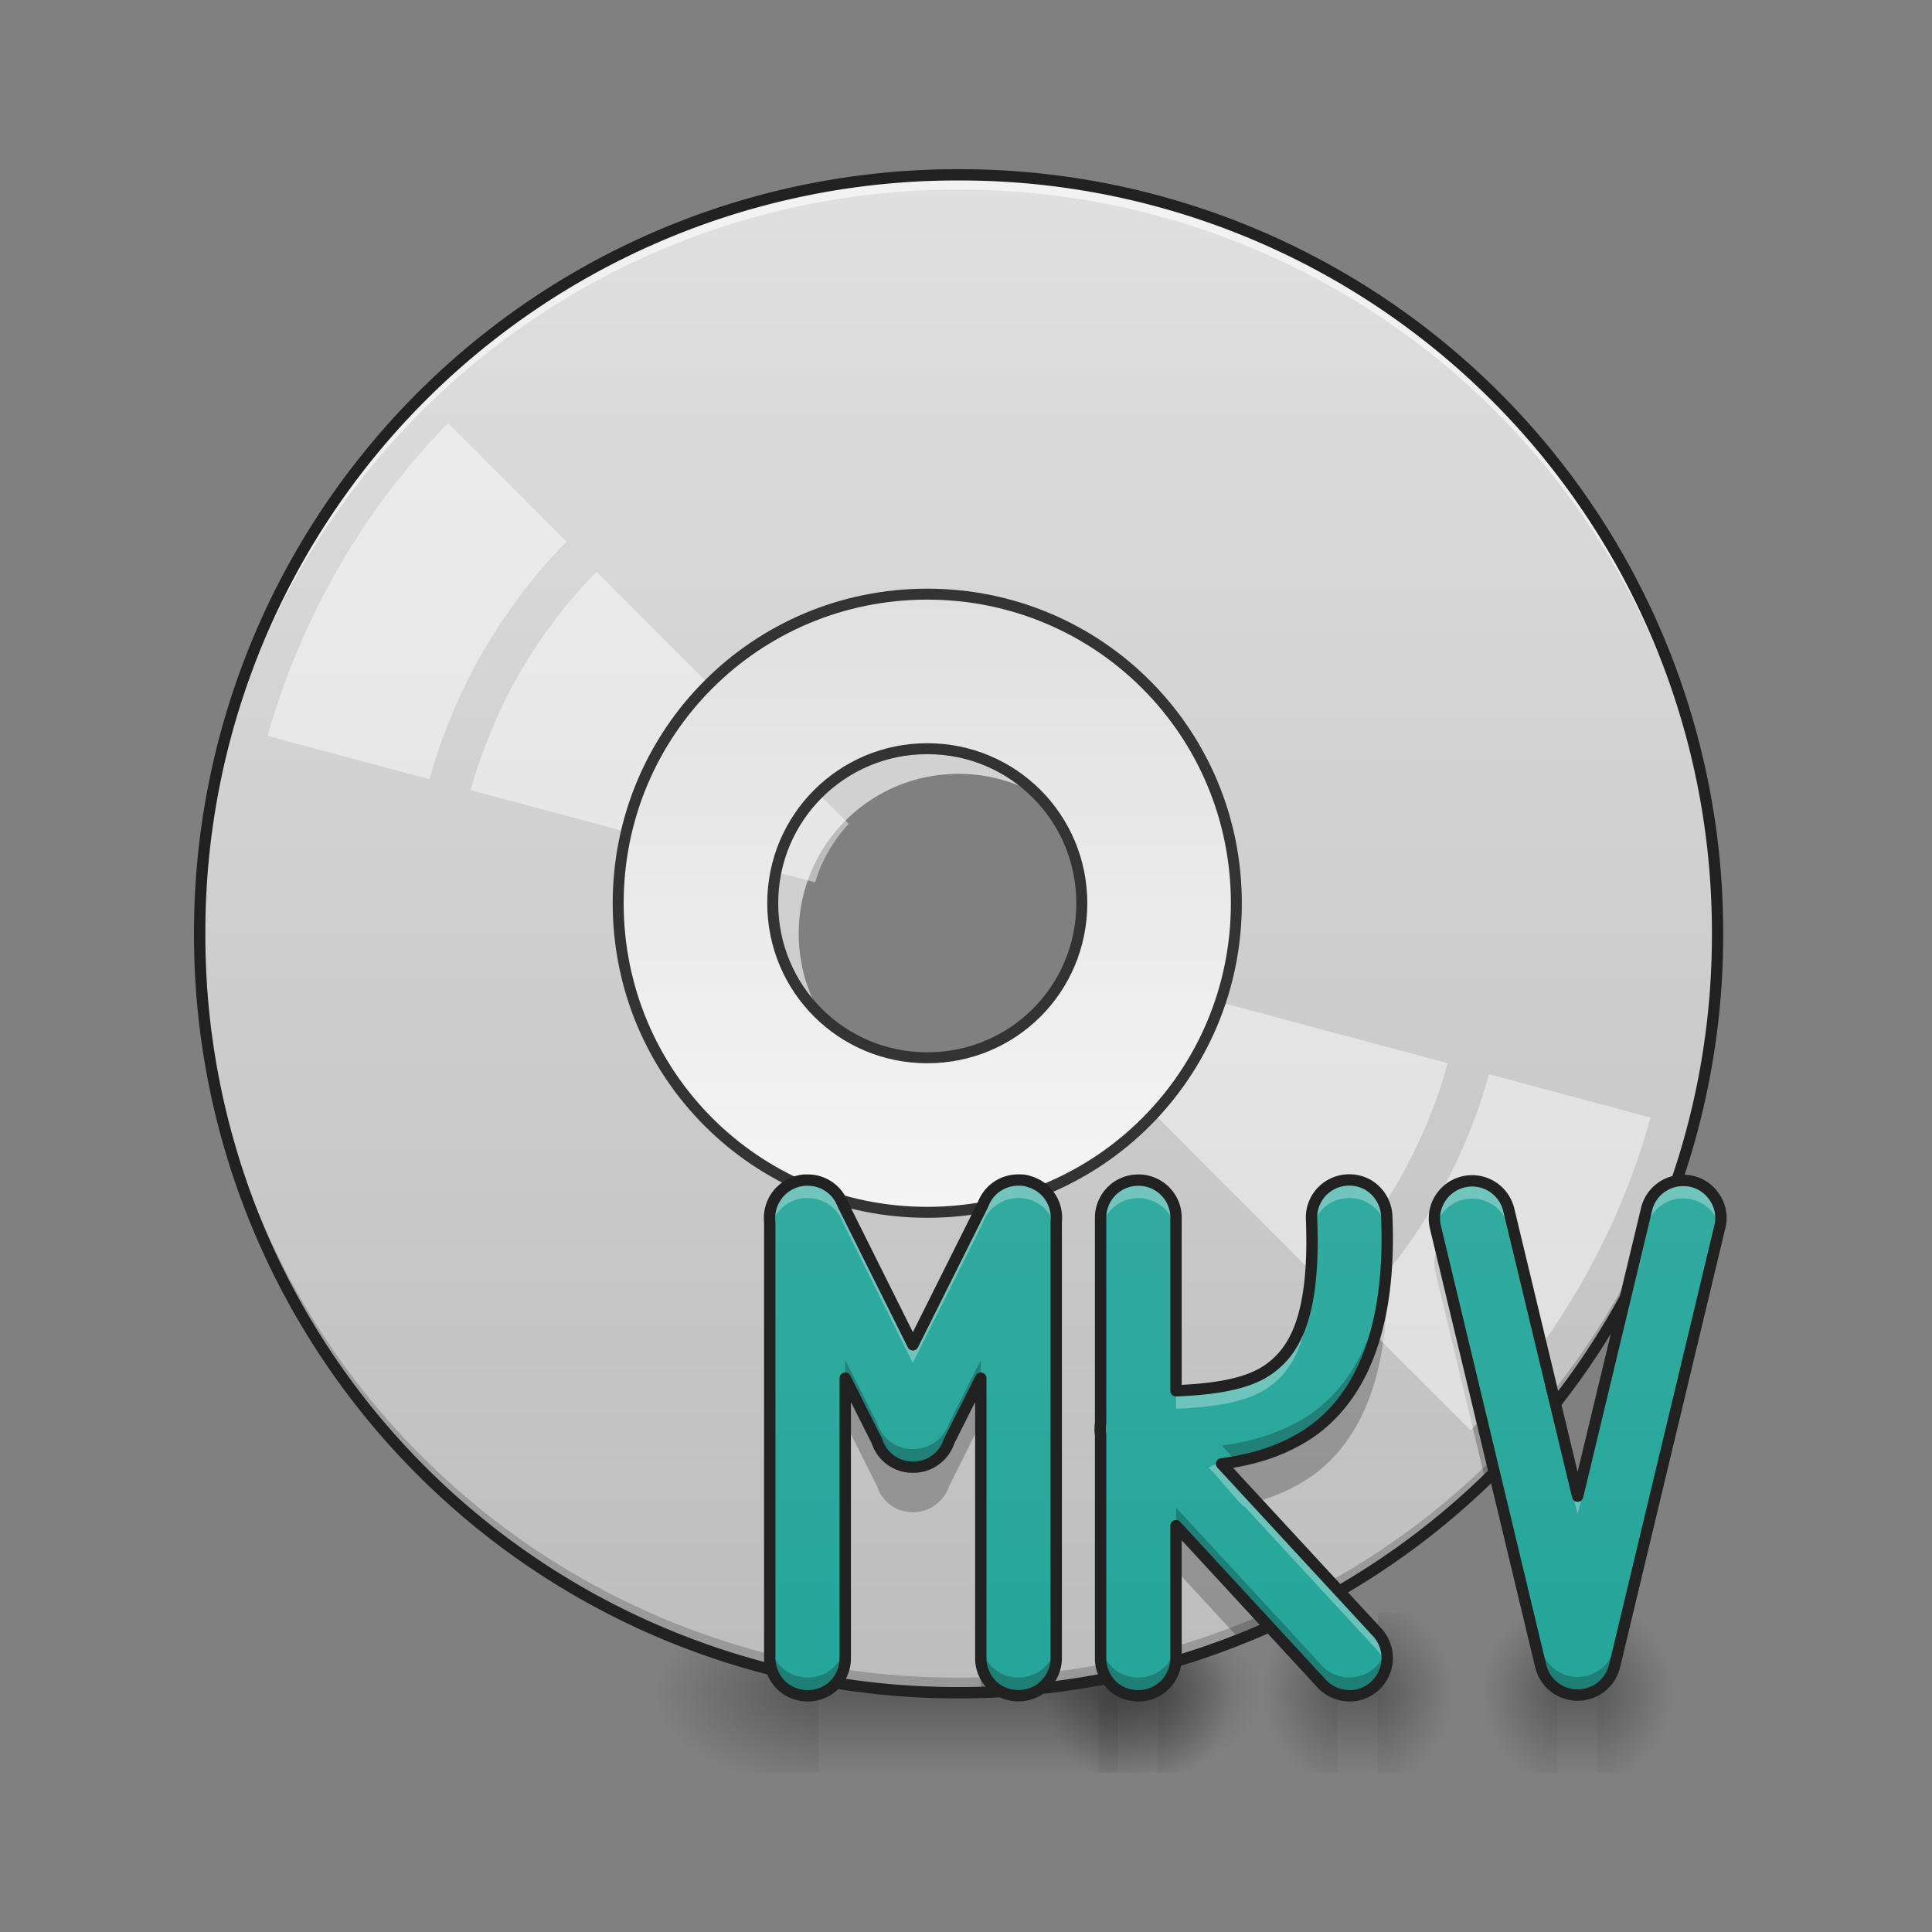 <svg xmlns="http://www.w3.org/2000/svg" width="24" height="24"><rect width="100%" height="100%" fill="#808080" stroke="none"/><defs><radialGradient id="a" gradientUnits="userSpaceOnUse" cx="450.909" cy="189.579" fx="450.909" fy="189.579" r="21.167" gradientTransform="matrix(0 -.059 -.053 0 24.262 47.696)"><stop offset="0" stop-opacity=".314"/><stop offset=".222" stop-opacity=".275"/><stop offset="1" stop-opacity="0"/></radialGradient><radialGradient id="b" gradientUnits="userSpaceOnUse" cx="450.909" cy="189.579" fx="450.909" fy="189.579" r="21.167" gradientTransform="matrix(0 .059 .053 0 4.018 -5.646)"><stop offset="0" stop-opacity=".314"/><stop offset=".222" stop-opacity=".275"/><stop offset="1" stop-opacity="0"/></radialGradient><radialGradient id="c" gradientUnits="userSpaceOnUse" cx="450.909" cy="189.579" fx="450.909" fy="189.579" r="21.167" gradientTransform="matrix(0 -.059 .053 0 4.018 47.696)"><stop offset="0" stop-opacity=".314"/><stop offset=".222" stop-opacity=".275"/><stop offset="1" stop-opacity="0"/></radialGradient><radialGradient id="d" gradientUnits="userSpaceOnUse" cx="450.909" cy="189.579" fx="450.909" fy="189.579" r="21.167" gradientTransform="matrix(0 .059 -.053 0 24.262 -5.646)"><stop offset="0" stop-opacity=".314"/><stop offset=".222" stop-opacity=".275"/><stop offset="1" stop-opacity="0"/></radialGradient><linearGradient id="e" gradientUnits="userSpaceOnUse" x1="255.323" y1="233.5" x2="255.323" y2="254.667" gradientTransform="matrix(.001 0 0 .047 13.775 10.08)"><stop offset="0" stop-opacity=".275"/><stop offset="1" stop-opacity="0"/></linearGradient><radialGradient id="f" gradientUnits="userSpaceOnUse" cx="450.909" cy="189.579" fx="450.909" fy="189.579" r="21.167" gradientTransform="matrix(0 -.059 -.053 0 29.72 47.696)"><stop offset="0" stop-opacity=".314"/><stop offset=".222" stop-opacity=".275"/><stop offset="1" stop-opacity="0"/></radialGradient><radialGradient id="g" gradientUnits="userSpaceOnUse" cx="450.909" cy="189.579" fx="450.909" fy="189.579" r="21.167" gradientTransform="matrix(0 .059 .053 0 9.475 -5.646)"><stop offset="0" stop-opacity=".314"/><stop offset=".222" stop-opacity=".275"/><stop offset="1" stop-opacity="0"/></radialGradient><radialGradient id="h" gradientUnits="userSpaceOnUse" cx="450.909" cy="189.579" fx="450.909" fy="189.579" r="21.167" gradientTransform="matrix(0 -.059 .053 0 9.475 47.696)"><stop offset="0" stop-opacity=".314"/><stop offset=".222" stop-opacity=".275"/><stop offset="1" stop-opacity="0"/></radialGradient><radialGradient id="i" gradientUnits="userSpaceOnUse" cx="450.909" cy="189.579" fx="450.909" fy="189.579" r="21.167" gradientTransform="matrix(0 .059 -.053 0 29.72 -5.646)"><stop offset="0" stop-opacity=".314"/><stop offset=".222" stop-opacity=".275"/><stop offset="1" stop-opacity="0"/></radialGradient><linearGradient id="j" gradientUnits="userSpaceOnUse" x1="255.323" y1="233.5" x2="255.323" y2="254.667" gradientTransform="matrix(.001 0 0 .047 19.232 10.08)"><stop offset="0" stop-opacity=".275"/><stop offset="1" stop-opacity="0"/></linearGradient><radialGradient id="k" gradientUnits="userSpaceOnUse" cx="450.909" cy="189.579" fx="450.909" fy="189.579" r="21.167" gradientTransform="matrix(0 -.059 -.053 0 26.991 47.696)"><stop offset="0" stop-opacity=".314"/><stop offset=".222" stop-opacity=".275"/><stop offset="1" stop-opacity="0"/></radialGradient><radialGradient id="l" gradientUnits="userSpaceOnUse" cx="450.909" cy="189.579" fx="450.909" fy="189.579" r="21.167" gradientTransform="matrix(0 .059 .053 0 6.746 -5.646)"><stop offset="0" stop-opacity=".314"/><stop offset=".222" stop-opacity=".275"/><stop offset="1" stop-opacity="0"/></radialGradient><radialGradient id="m" gradientUnits="userSpaceOnUse" cx="450.909" cy="189.579" fx="450.909" fy="189.579" r="21.167" gradientTransform="matrix(0 -.059 .053 0 6.746 47.696)"><stop offset="0" stop-opacity=".314"/><stop offset=".222" stop-opacity=".275"/><stop offset="1" stop-opacity="0"/></radialGradient><radialGradient id="n" gradientUnits="userSpaceOnUse" cx="450.909" cy="189.579" fx="450.909" fy="189.579" r="21.167" gradientTransform="matrix(0 .059 -.053 0 26.991 -5.646)"><stop offset="0" stop-opacity=".314"/><stop offset=".222" stop-opacity=".275"/><stop offset="1" stop-opacity="0"/></radialGradient><linearGradient id="o" gradientUnits="userSpaceOnUse" x1="255.323" y1="233.5" x2="255.323" y2="254.667" gradientTransform="matrix(.001 0 0 .047 16.503 10.08)"><stop offset="0" stop-opacity=".275"/><stop offset="1" stop-opacity="0"/></linearGradient><radialGradient id="p" gradientUnits="userSpaceOnUse" cx="450.909" cy="189.579" fx="450.909" fy="189.579" r="21.167" gradientTransform="matrix(0 -.059 -.105 0 33.392 47.696)"><stop offset="0" stop-opacity=".314"/><stop offset=".222" stop-opacity=".275"/><stop offset="1" stop-opacity="0"/></radialGradient><radialGradient id="q" gradientUnits="userSpaceOnUse" cx="450.909" cy="189.579" fx="450.909" fy="189.579" r="21.167" gradientTransform="matrix(0 .059 .105 0 -9.578 -5.646)"><stop offset="0" stop-opacity=".314"/><stop offset=".222" stop-opacity=".275"/><stop offset="1" stop-opacity="0"/></radialGradient><radialGradient id="r" gradientUnits="userSpaceOnUse" cx="450.909" cy="189.579" fx="450.909" fy="189.579" r="21.167" gradientTransform="matrix(0 -.059 .105 0 -9.578 47.696)"><stop offset="0" stop-opacity=".314"/><stop offset=".222" stop-opacity=".275"/><stop offset="1" stop-opacity="0"/></radialGradient><radialGradient id="s" gradientUnits="userSpaceOnUse" cx="450.909" cy="189.579" fx="450.909" fy="189.579" r="21.167" gradientTransform="matrix(0 .059 -.105 0 33.392 -5.646)"><stop offset="0" stop-opacity=".314"/><stop offset=".222" stop-opacity=".275"/><stop offset="1" stop-opacity="0"/></radialGradient><linearGradient id="t" gradientUnits="userSpaceOnUse" x1="255.323" y1="233.5" x2="255.323" y2="254.667" gradientTransform="matrix(.01 0 0 .047 9.349 10.08)"><stop offset="0" stop-opacity=".275"/><stop offset="1" stop-opacity="0"/></linearGradient><linearGradient id="u" gradientUnits="userSpaceOnUse" x1="254" y1="-168.667" x2="254" y2="233.5" gradientTransform="matrix(.047 0 0 .047 0 10.08)"><stop offset="0" stop-color="#e0e0e0"/><stop offset="1" stop-color="#bdbdbd"/></linearGradient><linearGradient id="v" gradientUnits="userSpaceOnUse" x1="254" y1="117.083" x2="254" y2="-52.25" gradientTransform="matrix(3.78 0 0 3.78 0 812.598)"><stop offset="0" stop-color="#f5f5f5"/><stop offset="1" stop-color="#e0e0e0"/></linearGradient><linearGradient id="w" gradientUnits="userSpaceOnUse" x1="1240" y1="1695.118" x2="1240" y2="175.118" gradientTransform="matrix(.012 0 0 .012 0 0)"><stop offset="0" stop-color="#26a69a"/><stop offset="1" stop-color="#4db6ac"/></linearGradient></defs><path d="M14.387 21.027h.992v-.996h-.992zm0 0" fill="url(#a)"/><path d="M13.89 21.027h-.992v.993h.993zm0 0" fill="url(#b)"/><path d="M13.89 21.027h-.992v-.996h.993zm0 0" fill="url(#c)"/><path d="M14.387 21.027h.992v.993h-.992zm0 0" fill="url(#d)"/><path d="M13.89 20.777h.497v1.243h-.496zm0 0" fill="url(#e)"/><path d="M19.844 21.027h.996v-.996h-.996zm0 0" fill="url(#f)"/><path d="M19.348 21.027h-.993v.993h.993zm0 0" fill="url(#g)"/><path d="M19.348 21.027h-.993v-.996h.993zm0 0" fill="url(#h)"/><path d="M19.844 21.027h.996v.993h-.996zm0 0" fill="url(#i)"/><path d="M19.348 20.777h.496v1.243h-.496zm0 0" fill="url(#j)"/><path d="M17.117 21.027h.992v-.996h-.992zm0 0" fill="url(#k)"/><path d="M16.621 21.027h-.992v.993h.992zm0 0" fill="url(#l)"/><path d="M16.621 21.027h-.992v-.996h.992zm0 0" fill="url(#m)"/><path d="M17.117 21.027h.992v.993h-.992zm0 0" fill="url(#n)"/><path d="M16.621 20.777h.496v1.243h-.496zm0 0" fill="url(#o)"/><path d="M13.645 21.027h1.984v-.996h-1.984zm0 0" fill="url(#p)"/><path d="M10.172 21.027H8.187v.993h1.985zm0 0" fill="url(#q)"/><path d="M10.172 21.027H8.187v-.996h1.985zm0 0" fill="url(#r)"/><path d="M13.645 21.027h1.984v.993h-1.984zm0 0" fill="url(#s)"/><path d="M10.172 20.777h3.473v1.243h-3.473zm0 0" fill="url(#t)"/><path d="M11.906 2.172a9.404 9.404 0 0 0-9.426 9.426 9.408 9.408 0 0 0 9.426 9.43 9.41 9.41 0 0 0 9.43-9.43 9.408 9.408 0 0 0-9.43-9.426zm0 7.441a1.98 1.98 0 0 1 1.985 1.985 1.977 1.977 0 0 1-1.985 1.984 1.98 1.98 0 0 1-1.984-1.984c0-1.098.887-1.985 1.984-1.985zm0 0" fill="url(#u)"/><path d="M16.781 15.215a.468.468 0 0 0-.488.496c.047 1.223-.223 1.656-.566 1.879-.258.168-.657.226-1.118.242v-2.14a.475.475 0 0 0-.136-.34.47.47 0 0 0-.8.34l-.001 2.542a.498.498 0 0 0 0 .153v2.476c.316-.062.629-.136.937-.226v-1.13l.79.856a9.25 9.25 0 0 0 .894-.41l-1.117-1.21c.36-.048.722-.15 1.062-.368.664-.43 1.047-1.309.989-2.703a.466.466 0 0 0-.446-.457zm-6.758 0c-.007 0-.02 0-.03.004-.013 0-.024 0-.04.004h-.012c-.007.004-.015.004-.023.007-.012 0-.02.004-.027.008-.004 0-.008 0-.012.004a.472.472 0 0 0-.316.496v4.996c.308.078.62.141.937.188v-3.246l.395.785a.46.46 0 0 0 .433.324h.039a.471.471 0 0 0 .422-.32l.395-.79v3.345c.316-.008.629-.032.937-.07v-5.22a.47.47 0 0 0-.246-.46h-.008c-.008-.008-.02-.012-.027-.016-.008 0-.012-.004-.02-.008-.004 0-.011-.004-.02-.004l-.027-.012h-.007a.468.468 0 0 0-.555.293l-.871 1.739-.871-1.742a.465.465 0 0 0-.446-.305zm8.286.008a.468.468 0 0 0-.477.582l.621 2.59c.27-.262.527-.54.766-.832l-.477-1.977a.462.462 0 0 0-.433-.363zm2.234.172a.507.507 0 0 0-.09.19l-.008.024c.035-.07.067-.14.098-.214zm0 0" fill-opacity=".235"/><path d="M11.906 21.027a9.408 9.408 0 0 1-9.426-9.43v-.09a9.404 9.404 0 0 0 9.426 9.333 9.402 9.402 0 0 0 9.426-9.332c0 .031.004.058.004.09a9.41 9.41 0 0 1-9.43 9.43zm0 0" fill-opacity=".196"/><path d="M11.906 2.172a9.404 9.404 0 0 0-9.426 9.52 9.408 9.408 0 0 1 9.426-9.337 9.405 9.405 0 0 1 9.426 9.336c0-.03.004-.062.004-.093a9.408 9.408 0 0 0-9.43-9.426zm0 0" fill="#fff" fill-opacity=".588"/><path d="M11.906 2.102a9.48 9.48 0 0 0-9.496 9.496 9.48 9.48 0 0 0 9.496 9.5 9.48 9.48 0 0 0 9.5-9.5 9.48 9.48 0 0 0-9.5-9.496zm0 .14a9.335 9.335 0 0 1 9.36 9.356 9.336 9.336 0 0 1-9.36 9.359 9.335 9.335 0 0 1-9.355-9.36 9.334 9.334 0 0 1 9.355-9.355zm0 0" fill="#212121"/><path d="M5.566 5.258a8.884 8.884 0 0 0-1.363 1.8 9.203 9.203 0 0 0-.879 2.083l2.012.539a6.816 6.816 0 0 1 1.703-2.953zM7.41 7.102a6.248 6.248 0 0 0-1.562 2.714l4.277 1.145c.082-.27.227-.52.418-.727zm6.297 4.96c-.039.133-.098.266-.168.387s-.156.239-.25.34l3.133 3.137a6.283 6.283 0 0 0 1.562-2.719zm4.79 1.282a6.847 6.847 0 0 1-1.7 2.953l1.469 1.469a9.029 9.029 0 0 0 2.238-3.883zm0 0" fill="#fff" fill-opacity=".471"/><path d="M959.908 615.06c-177.306 0-319.97 142.663-319.97 319.969 0 177.306 142.664 319.97 319.97 319.97 177.306 0 319.97-142.664 319.97-319.97 0-177.306-142.664-319.97-319.97-319.97zm0 159.984c88.81 0 159.985 71.49 159.985 159.985 0 88.81-71.174 159.985-159.985 159.985-88.495 0-159.984-71.175-159.984-159.985 0-88.496 71.489-159.985 159.984-159.985zm0 0" transform="scale(.012)" fill="url(#v)" stroke-width="11.339" stroke-linecap="round" stroke="#333"/><path d="M10.023 14.66h-.03c-.013 0-.024.004-.04.004-.004 0-.008.004-.012.004-.007 0-.015.004-.023.004-.012.004-.02.004-.027.008-.004 0-.008.004-.012.004a.472.472 0 0 0-.316.496v5.41c0 .172.085.328.234.414a.485.485 0 0 0 .473 0 .469.469 0 0 0 .23-.414V17.12l.395.785a.462.462 0 0 0 .433.32h.039a.466.466 0 0 0 .422-.32l.395-.785v3.469a.469.469 0 0 0 .23.414.485.485 0 0 0 .473 0 .472.472 0 0 0 .234-.414v-5.414a.467.467 0 0 0-.246-.461c-.004 0-.004-.004-.008-.004l-.027-.012c-.008-.004-.012-.008-.02-.008-.004-.004-.011-.004-.02-.007a.072.072 0 0 0-.027-.008c-.003 0-.007-.004-.007-.004a.425.425 0 0 0-.121-.012.465.465 0 0 0-.434.305l-.871 1.742-.871-1.746a.462.462 0 0 0-.446-.3zm4.11 0a.467.467 0 0 0-.461.473v2.543a.498.498 0 0 0 0 .152v2.762a.469.469 0 0 0 .23.414.485.485 0 0 0 .473 0 .472.472 0 0 0 .234-.414v-1.637l1.805 1.957c.113.125.285.18.453.145a.462.462 0 0 0 .344-.32.462.462 0 0 0-.106-.462l-1.93-2.09c.36-.046.723-.144 1.063-.363.664-.433 1.047-1.312.989-2.707a.473.473 0 0 0-.247-.402.475.475 0 0 0-.472.02.464.464 0 0 0-.215.421c.047 1.227-.223 1.657-.566 1.88-.258.167-.657.226-1.118.245v-2.144a.466.466 0 0 0-.477-.473zm6.785.004a.466.466 0 0 0-.465.363l-.855 3.559-.856-3.559a.468.468 0 1 0-.91.22l1.309 5.456a.472.472 0 0 0 .914 0l1.308-5.457a.458.458 0 0 0-.082-.398.457.457 0 0 0-.363-.184zm0 0" fill="url(#w)"/><path d="M16.781 14.656a.47.47 0 0 0-.488.496c0 .047 0 .09.004.133a.465.465 0 0 1 .484-.402.46.46 0 0 1 .446.453c.003.055.003.105.007.156 0-.12 0-.246-.007-.379a.466.466 0 0 0-.446-.457zm-6.758.004h-.03c-.013 0-.024.004-.04.004-.004 0-.008.004-.012.004-.007 0-.015.004-.023.004-.012.004-.02.004-.027.008-.004 0-.008.004-.012.004a.472.472 0 0 0-.316.496v.125a.475.475 0 0 1 .316-.399c.004 0 .008-.004.012-.004.007-.004.015-.004.027-.007.008 0 .016-.004.023-.004.004 0 .008 0 .012-.004.016 0 .027-.004.04-.004h.03c.2-.004.38.117.446.3l.87 1.747.872-1.742a.465.465 0 0 1 .434-.305.425.425 0 0 1 .156.023c.008.004.015.004.02.008.007 0 .011.004.019.008l.027.012c.004 0 .004.004.008.004.137.074.23.21.246.367v-.13a.467.467 0 0 0-.246-.46c-.004 0-.004-.004-.008-.004l-.027-.012c-.008-.004-.012-.008-.02-.008-.004-.004-.011-.004-.02-.007a.072.072 0 0 0-.027-.008c-.003 0-.007-.004-.007-.004a.425.425 0 0 0-.121-.012.465.465 0 0 0-.434.305l-.871 1.742-.871-1.746a.462.462 0 0 0-.446-.3zm4.11 0a.467.467 0 0 0-.461.473v.222a.467.467 0 0 1 .46-.472c.266-.004.481.21.477.472v-.222a.468.468 0 0 0-.476-.473zm6.785.004a.466.466 0 0 0-.465.363l-.855 3.559-.856-3.559a.47.47 0 0 0-.566-.355.47.47 0 0 0-.344.574.468.468 0 0 1 .91.004l.856 3.559.855-3.559a.466.466 0 0 1 .465-.363.463.463 0 0 1 .445.355.465.465 0 0 0-.445-.578zm-4.625.938c-.027.886-.27 1.238-.566 1.43-.258.167-.657.226-1.118.245v.223c.461-.02.86-.078 1.118-.246.296-.192.539-.543.566-1.43.004.028.004.051.004.074 0-.093 0-.191-.004-.296zm-2.621 2.074a.498.498 0 0 0 0 .152zm1.785.812c-.094.02-.23-.328-.324-.316l-.125.062c.035-.004.414.485.449.477l1.648 1.785a.483.483 0 0 1 .114.211.465.465 0 0 0-.114-.434zm0 0" fill="#fff" fill-opacity=".314"/><path d="M21.363 15.02l-1.308 5.457a.472.472 0 0 1-.914 0l-1.309-5.457a.445.445 0 0 0 0 .226l1.309 5.457a.472.472 0 0 0 .914 0l1.308-5.457a.445.445 0 0 0 0-.226zm-5.066.043c-.004.03-.008.058-.004.09 0 .058.004.113.004.167v-.258zm-3.176.019v.094a.376.376 0 0 0 0-.094zm-3.559 0a.408.408 0 0 0 0 .098zm7.672.188c-.023 1.175-.394 1.93-.996 2.324-.34.215-.703.316-1.062.363l.183.2c.301-.055.598-.157.88-.337.64-.418 1.019-1.246.995-2.55zm-5.05 1.625l-.395.785a.466.466 0 0 1-.422.32h-.039a.46.46 0 0 1-.433-.324l-.395-.781v.226l.395.785a.462.462 0 0 0 .433.32h.039a.466.466 0 0 0 .422-.32l.395-.785zm1.488.78a.498.498 0 0 0 0 .153zm.937 1.052v.226l1.805 1.957a.47.47 0 0 0 .805-.426.468.468 0 0 1-.344.34.466.466 0 0 1-.46-.14zm-5.046 1.636v.227c0 .172.085.328.234.414a.485.485 0 0 0 .473 0 .469.469 0 0 0 .23-.414v-.227a.469.469 0 0 1-.23.414.485.485 0 0 1-.473 0 .472.472 0 0 1-.235-.414zm2.62 0v.227a.469.469 0 0 0 .231.414.485.485 0 0 0 .473 0 .472.472 0 0 0 .234-.414v-.227a.472.472 0 0 1-.234.414.485.485 0 0 1-.473 0 .469.469 0 0 1-.23-.414zm1.489 0v.227a.469.469 0 0 0 .23.414.485.485 0 0 0 .473 0 .472.472 0 0 0 .234-.414v-.227a.472.472 0 0 1-.234.414.485.485 0 0 1-.473 0 .469.469 0 0 1-.23-.414zm0 0" fill-opacity=".235"/><path d="M10.023 14.66h-.03c-.013 0-.024.004-.04.004-.004.004-.008.004-.012.004-.007 0-.015.004-.023.004-.012.004-.02.004-.027.008-.004 0-.008.004-.012.004a.472.472 0 0 0-.317.496v5.41c0 .172.086.328.235.414a.485.485 0 0 0 .473 0 .469.469 0 0 0 .23-.414V17.12l.395.785a.462.462 0 0 0 .433.32h.039a.466.466 0 0 0 .422-.32l.395-.785v3.469a.469.469 0 0 0 .23.414.485.485 0 0 0 .473 0 .472.472 0 0 0 .234-.414v-5.414a.467.467 0 0 0-.246-.461c-.004 0-.004-.004-.008-.004l-.027-.012c-.008-.004-.012-.008-.02-.008-.004-.004-.011-.004-.02-.007a.072.072 0 0 0-.027-.008c-.003 0-.007-.004-.007-.004a.425.425 0 0 0-.121-.012.465.465 0 0 0-.434.305l-.871 1.742-.871-1.746a.462.462 0 0 0-.446-.3zm4.11 0a.467.467 0 0 0-.461.473v2.543a.498.498 0 0 0 0 .152v2.762a.469.469 0 0 0 .23.414.485.485 0 0 0 .473 0 .472.472 0 0 0 .234-.414v-1.637l1.805 1.957c.113.125.285.18.453.145a.471.471 0 0 0 .238-.781l-1.93-2.09c.36-.047.723-.145 1.063-.364.664-.433 1.047-1.312.989-2.707a.473.473 0 0 0-.247-.402.475.475 0 0 0-.472.02.464.464 0 0 0-.215.421c.047 1.227-.223 1.657-.566 1.88-.258.167-.657.226-1.118.245v-2.144a.466.466 0 0 0-.477-.473zm6.785.004a.466.466 0 0 0-.465.363l-.855 3.559-.856-3.559a.468.468 0 1 0-.91.22l1.309 5.456a.472.472 0 0 0 .914 0l1.308-5.457a.458.458 0 0 0-.082-.398.457.457 0 0 0-.363-.184zm0 0" fill="none" stroke-width=".141" stroke-linecap="round" stroke-linejoin="round" stroke="#212121"/></svg>